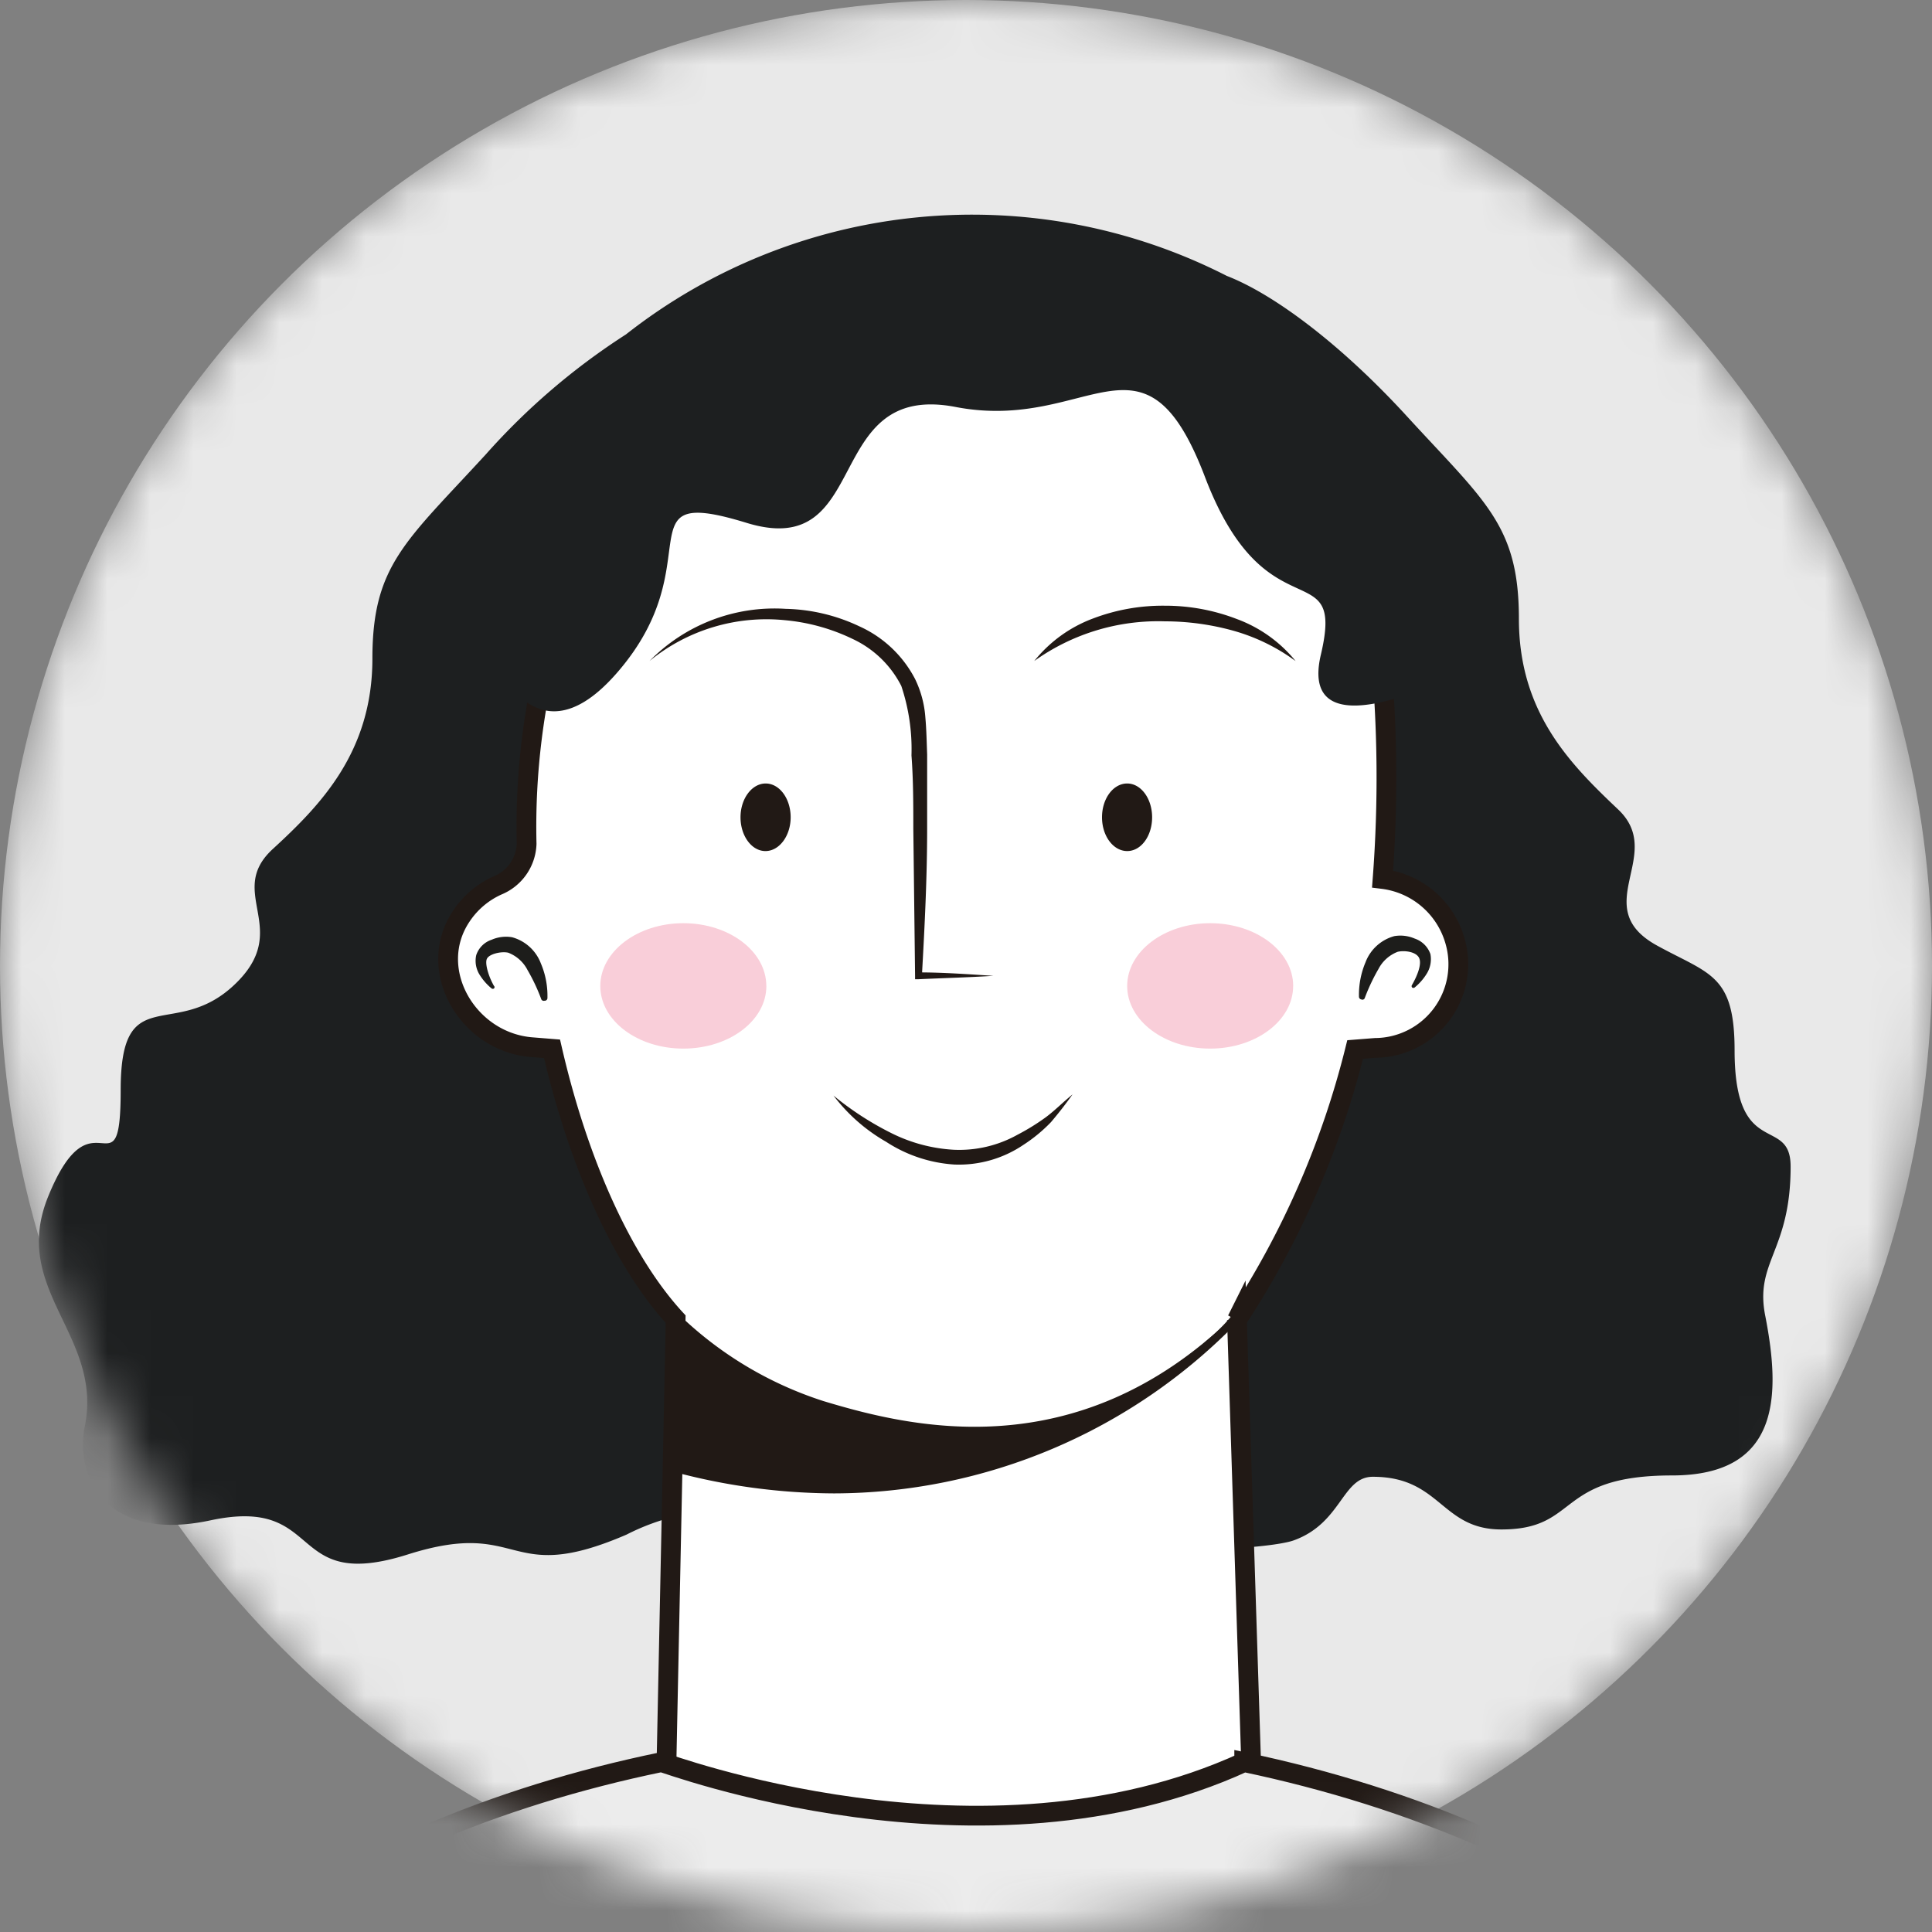 <svg width='45' height='45' viewBox='0 0 45 45' fill='none' xmlns='http://www.w3.org/2000/svg'><rect x="0" y="0" width="45" height="45" fill="#808080" stroke="none"/><mask id='mask0_4012_11757' style='mask-type:alpha' maskUnits='userSpaceOnUse' x='0' y='0' width='45' height='45'><circle cx='22.5' cy='22.5' r='22.5' fill='#E9E9E9'/></mask><g mask='url(#mask0_4012_11757)'><circle cx='22.5' cy='22.5' r='22.5' fill='#E9E9E9'/><path d='M41.707 27.171c0-1.21-1.305-.132-1.305-2.705 0-1.77-.581-1.77-1.802-2.44-1.632-.893.206-2.113-.908-3.17-1.115-1.056-2.314-2.256-2.314-4.443s-.792-2.73-2.642-4.754c-1.537-1.67-3.084-2.816-4.162-3.233A13.048 13.048 0 0 0 14.58 7.789a15.734 15.734 0 0 0-3.265 2.795c-1.86 2.028-2.641 2.578-2.641 4.754 0 2.176-1.205 3.413-2.32 4.437-1.114 1.025.487 1.865-.903 3.17-1.389 1.305-2.64-.127-2.64 2.44 0 2.568-.645-.09-1.691 2.489-.883 2.181 1.283 3.217.855 5.351-.232 1.157.481 2.71 2.927 2.187 2.689-.576 1.738 1.701 4.601.793 2.705-.856 2.261.76 5.088-.46a5.283 5.283 0 0 1 4.992.095c1.828.967 1.98-1.812 5.092-.285 1.585.771 4.908.528 5.462.322 1.12-.407 1.12-1.48 1.839-1.48 1.585 0 1.585 1.227 2.995 1.227 1.833 0 1.236-1.258 3.973-1.258 2.54 0 2.525-1.891 2.176-3.698-.264-1.283.587-1.51.587-3.497Z' fill='#1D1F20'/><path d='M33.888 21.91a2.007 2.007 0 0 0-1.685-1.437c.134-1.76.118-3.527-.048-5.283a10.426 10.426 0 0 0-.882-3.428 9.509 9.509 0 0 0-8.632-5.405c-4.802 0-8.082 2.837-9.757 8.384a16.689 16.689 0 0 0-.618 4.913 1.088 1.088 0 0 1-.671.967 1.992 1.992 0 0 0-.85.718c-.84 1.252.153 2.943 1.653 3.053l.46.037c.607 2.642 1.637 4.95 2.879 6.297l-.338 16.377c3.782 4.31 10.2 4.611 13.94.137l-.528-16.498a20.419 20.419 0 0 0 2.753-6.297l.47-.037a1.949 1.949 0 0 0 1.854-2.498Z' fill='#fff' stroke='#211915' stroke-width='.46' stroke-miterlimit='10' stroke-linecap='round'/><path d='M28.685 30.7c-3.634 3.508-7.496 2.541-9.508 1.933a8.648 8.648 0 0 1-3.572-2.224v3.873h.09c1.22.329 2.477.497 3.74.502a13.133 13.133 0 0 0 9.346-3.947l.412-.596s-.037-.254-.148-.096c-.243.391-.312.513-.36.555Z' fill='#211915'/><path d='M12.603 23.262a4.35 4.35 0 0 0-.317-.67.845.845 0 0 0-.449-.402c-.164-.037-.444.031-.496.142-.053.111.042.418.163.629a.042.042 0 0 1 .011.049.043.043 0 0 1-.01.014.048.048 0 0 1-.053 0 1.295 1.295 0 0 1-.275-.311.612.612 0 0 1-.085-.465.565.565 0 0 1 .36-.36.84.84 0 0 1 .475-.058.999.999 0 0 1 .67.608c.109.255.161.53.154.808a.063.063 0 0 1-.043.06.065.065 0 0 1-.026.003.063.063 0 0 1-.079-.047ZM31.653 23.22a1.95 1.95 0 0 1 .153-.808.997.997 0 0 1 .671-.608.84.84 0 0 1 .476.058.582.582 0 0 1 .364.36.639.639 0 0 1-.09.464 1.293 1.293 0 0 1-.274.312.047.047 0 0 1-.064 0 .048.048 0 0 1 0-.058c.122-.212.233-.486.164-.629-.069-.142-.333-.18-.497-.142a.845.845 0 0 0-.449.401c-.124.214-.23.439-.317.67a.057.057 0 0 1-.033.04.058.058 0 0 1-.051-.002.064.064 0 0 1-.053-.058Z' fill='#1D1D1B'/><path d='M28.045 31.276A4.365 4.365 0 0 0 29.1 30.06l-.327.797-.73.418ZM18.416 19.036c0 .433-.265.787-.587.787-.322 0-.581-.354-.581-.787 0-.433.264-.787.586-.787.323 0 .582.354.582.787ZM26.835 19.036c0 .438-.258.787-.58.787-.323 0-.587-.349-.587-.787 0-.439.264-.787.586-.787.323 0 .581.354.581.787Z' fill='#211915'/><path d='M15.129 15.396a4.074 4.074 0 0 1 3.17-1.215c.594.013 1.18.152 1.716.407a2.72 2.72 0 0 1 1.3 1.23c.135.279.216.58.238.888.026.29.031.576.042.867v1.722c0 1.146-.058 2.292-.122 3.433l-.079-.079c.581 0 1.162.043 1.744.08-.582.037-1.163.052-1.744.079h-.08v-.074l-.041-3.429c0-.57 0-1.14-.043-1.711a4.639 4.639 0 0 0-.237-1.617 2.415 2.415 0 0 0-1.13-1.093 4.569 4.569 0 0 0-1.586-.439 4.3 4.3 0 0 0-3.148.951ZM30.175 15.396a4.495 4.495 0 0 0-1.457-.708 5.97 5.97 0 0 0-1.585-.216 4.96 4.96 0 0 0-3.043.924 3.17 3.17 0 0 1 1.363-.988 4.565 4.565 0 0 1 1.68-.3c.572-.001 1.14.104 1.674.31a3.17 3.17 0 0 1 1.369.978ZM19.414 25.518c.41.337.856.628 1.331.866.457.232.957.367 1.469.396a2.784 2.784 0 0 0 1.484-.349 5.13 5.13 0 0 0 .666-.412c.211-.158.396-.348.618-.528a9.606 9.606 0 0 1-.502.645 3.59 3.59 0 0 1-.64.528 2.679 2.679 0 0 1-1.616.46 3.291 3.291 0 0 1-1.584-.529 4.078 4.078 0 0 1-1.226-1.077Z' fill='#211915'/><path d='M17.85 22.966c0 .803-.862 1.458-1.934 1.458s-1.934-.655-1.934-1.458c0-.803.867-1.463 1.934-1.463s1.933.655 1.933 1.463ZM30.12 22.966c0 .803-.866 1.458-1.933 1.458-1.067 0-1.933-.655-1.933-1.458 0-.803.866-1.463 1.933-1.463 1.067 0 1.934.655 1.934 1.463Z' fill='#F9CED9'/><path d='M11.633 13.251a2.72 2.72 0 0 0 .317 2.816c.528.597 1.326.872 2.435-.412 2.224-2.573.058-4.38 3.006-3.476 2.948.903 1.733-3.302 4.866-2.7 3.132.603 4.384-2.113 5.81 1.633 1.427 3.745 3.265 1.722 2.7 4.13-.36 1.512 1.004 1.29 2.07.92a1.537 1.537 0 0 0 .798-1.88c-.824-2.69-3.444-9.118-10.982-8.654-7.29.434-10.048 5.452-11.02 7.623Z' fill='#1D1F20'/><path d='M28.98 41.044c-6.122 2.805-13.502 0-13.576 0C7.724 42.628.787 47.055 0 54.668V66.29h44.21l.27-11.226c-.628-7.797-7.66-12.372-15.5-14.02Z' fill='#ECECEC'/><path d='M28.98 41.044c-6.122 2.805-13.502 0-13.576 0C7.724 42.628.787 47.055 0 54.668V66.29h44.21l.27-11.226c-.628-7.797-7.66-12.372-15.5-14.02Z' stroke='#211915' stroke-width='.46' stroke-miterlimit='10' stroke-linecap='round'/></g></svg>
